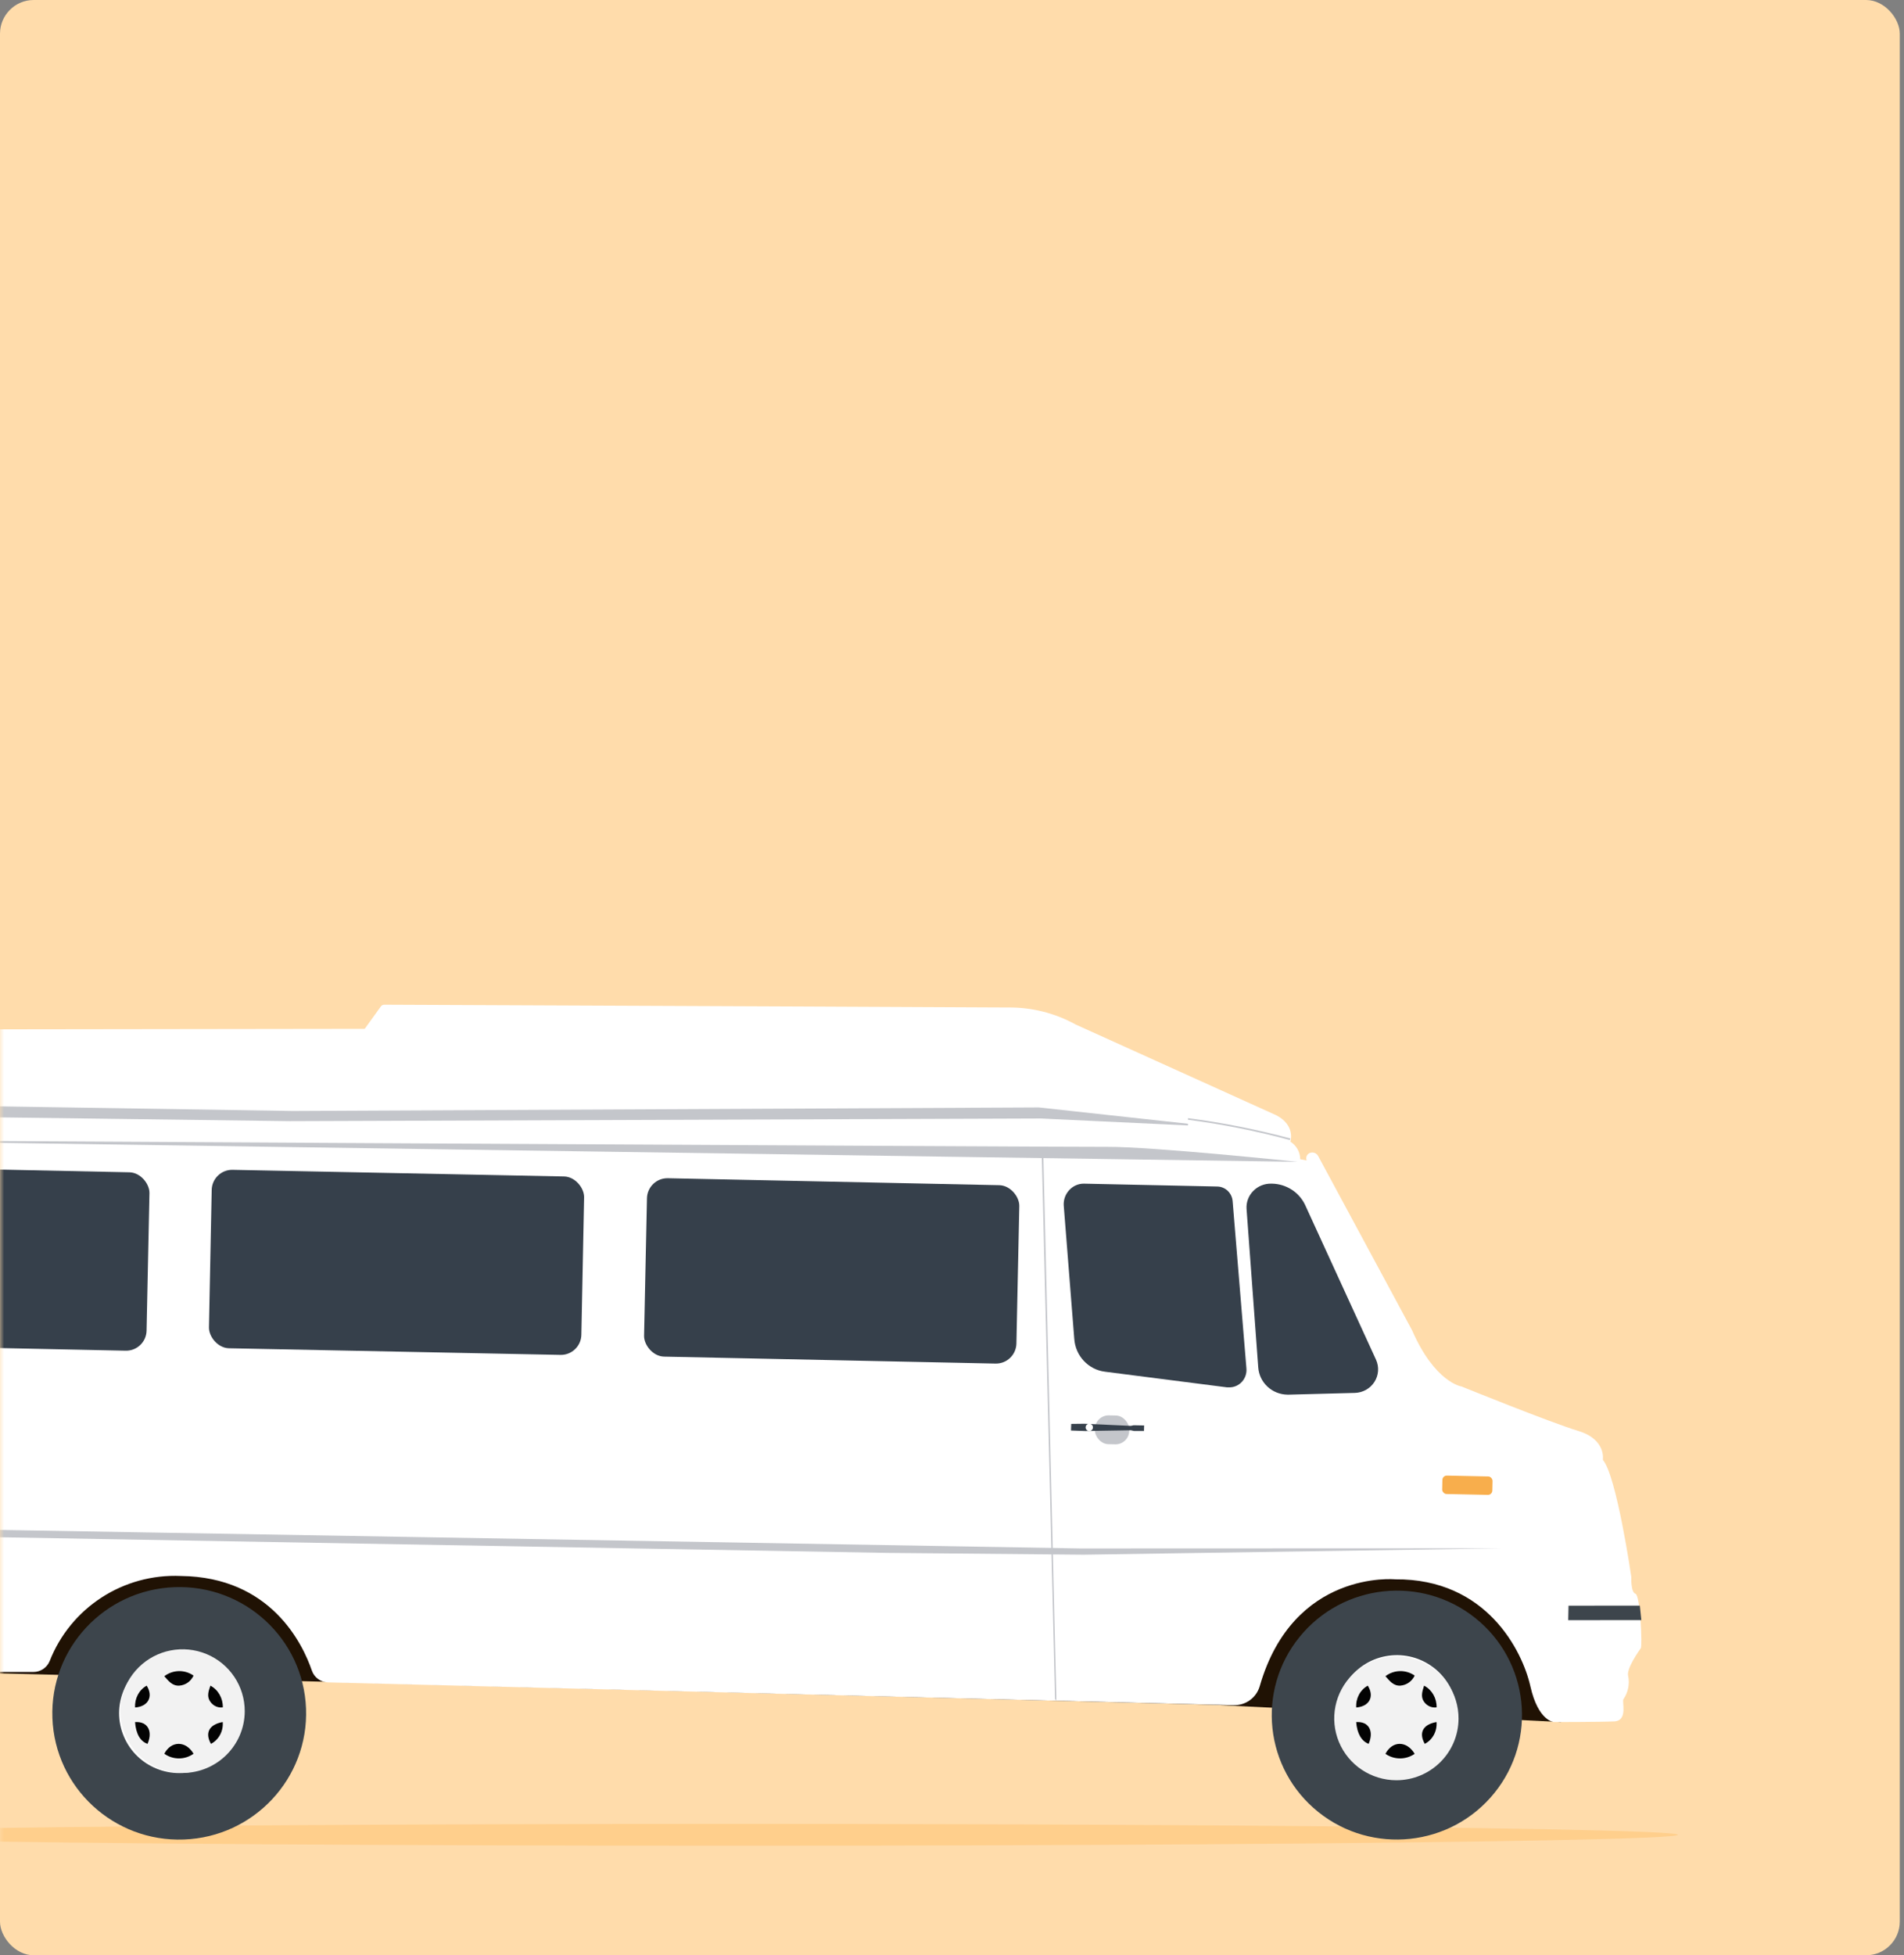 <svg width="226" height="232" viewBox="0 0 226 232" fill="none" xmlns="http://www.w3.org/2000/svg">
<rect x="0" y="0" width="226" height="232" fill="#808080" stroke="none"/>
<rect width="225.5" height="232" rx="4" fill="#FFDCAB"/>
<mask id="mask0_5129_34596" style="mask-type:alpha" maskUnits="userSpaceOnUse" x="0" y="0" width="226" height="232">
<rect width="225.5" height="232" rx="4" fill="white"/>
</mask>
<g mask="url(#mask0_5129_34596)">
<ellipse opacity="0.506" cx="87.201" cy="217.705" rx="111.962" ry="1.295" fill="#FFC26F"/>
<path d="M185.276 204.325L144.016 202.281L-23.025 197.953L-5.322 174.974L183.835 179.139L185.276 204.325Z" fill="#201204"/>
<ellipse rx="15.067" ry="14.986" transform="matrix(0.999 -0.037 0.037 0.999 21.273 203.292)" fill="#3D454C"/>
<ellipse rx="14.802" ry="14.819" transform="matrix(0.63 -0.777 0.78 0.625 165.806 203.5)" fill="#3D454C"/>
<rect width="42.815" height="19.768" rx="2.12" transform="matrix(-1 -0.021 0.021 -1 68.325 160.03)" fill="#58636B"/>
<path d="M3.964 198.387H-24.984C-26.944 198.392 -28.777 197.419 -29.866 195.795C-30.561 194.741 -30.898 193.493 -30.828 192.234L-28.305 152.997L-27.551 152.046C-27.551 152.046 -25.297 138.425 -22.852 135.297L-20.424 130.975H-21.56C-21.56 130.975 -14.971 122.454 -13.271 120.345C-11.572 118.236 -8.139 118.997 -8.139 118.997H-2.573C-2.482 118.999 -2.403 119.058 -2.374 119.144L-1.619 122.134L43.29 122.074L45.206 119.42C45.298 119.291 45.447 119.214 45.605 119.213C79.331 119.36 116.94 119.515 119.637 119.541C122.443 119.506 125.21 120.2 127.665 121.555L151.516 132.341C153.813 133.56 153.163 135.461 153.163 135.461C153.883 135.911 154.324 136.696 154.333 137.544L155.096 137.691C154.967 137.363 155.105 136.991 155.417 136.826C155.803 136.642 156.266 136.795 156.466 137.172L167.598 157.819C170.329 164.068 173.476 164.509 173.476 164.509C173.476 164.509 184.01 168.778 187.348 169.789C190.686 170.8 190.252 173.212 190.252 173.212C191.891 175.096 193.633 187.117 193.633 187.117C193.633 187.117 193.555 188.924 194.128 189.105C194.7 189.287 194.951 195.276 194.76 195.561C194.57 195.846 192.975 198.05 193.269 198.906C193.445 199.833 193.249 200.792 192.723 201.576C192.437 201.767 193.321 204.169 191.605 204.247C189.888 204.325 184.461 204.325 184.461 204.325C184.461 204.325 182.588 204.256 181.652 200.081C180.715 195.907 176.45 187.29 165.604 187.394C165.604 187.394 153.518 186.219 149.53 200.064C149.137 201.43 147.869 202.36 146.444 202.328L38.938 199.623C38.071 199.603 37.307 199.048 37.022 198.232C35.912 194.999 32.115 187.117 21.477 186.996C14.644 186.687 8.373 190.755 5.889 197.108C5.564 197.882 4.806 198.386 3.964 198.387Z" fill="white"/>
<rect width="44.195" height="21.167" rx="2.43" transform="matrix(-1 -0.021 0.021 -1 120.594 161.844)" fill="#36404B"/>
<rect width="44.203" height="21.171" rx="2.43" transform="matrix(-1 -0.02 0.02 -1 68.957 160.811)" fill="#36404B"/>
<rect width="33.875" height="21.167" rx="2.43" transform="matrix(-1 -0.021 0.021 -1 17.346 160.315)" fill="#36404B"/>
<path d="M-20.691 130.949L34.746 131.822L123.306 131.4L141.012 133.337V133.538L123.566 132.714L34.433 133.03L-21.29 132.301L-20.691 130.949Z" fill="#C4C6CB"/>
<path d="M126.946 141.177C127.394 140.703 128.014 140.438 128.66 140.445L144.493 140.785C145.449 140.804 146.235 141.558 146.31 142.528L147.947 162.365C147.999 162.952 147.802 163.533 147.406 163.963C147.009 164.392 146.452 164.629 145.873 164.615H145.659L131.163 162.757C129.176 162.514 127.641 160.865 127.511 158.834L126.26 142.999C126.229 142.321 126.478 141.661 126.946 141.177Z" fill="#36404B"/>
<path d="M148.769 141.3C149.325 140.735 150.096 140.425 150.895 140.445H151C152.671 140.483 154.179 141.446 154.897 142.933L163.325 161.324C163.718 162.178 163.65 163.17 163.144 163.965C162.637 164.76 161.76 165.251 160.808 165.273L152.996 165.479H152.822C150.987 165.456 149.477 164.05 149.35 162.247L147.962 143.438C147.909 142.645 148.203 141.867 148.769 141.3Z" fill="#36404B"/>
<rect width="4.071" height="3.418" rx="1.62" transform="matrix(-1 -0.021 0.021 -1 134.002 171.408)" fill="#C4C6CB"/>
<path d="M127.125 169.735L128.799 169.795L134.239 169.705L134.606 169.789H135.787L135.805 169.135L134.561 169.111L134.23 169.183L128.727 168.932L127.152 168.95L127.125 169.735Z" fill="#36404B"/>
<path d="M128.861 169.363C128.861 169.602 129.056 169.795 129.295 169.795C129.535 169.795 129.729 169.602 129.729 169.363C129.729 169.125 129.535 168.932 129.295 168.932C129.056 168.932 128.861 169.125 128.861 169.363Z" fill="white"/>
<rect width="5.954" height="2.184" rx="0.52" transform="matrix(-1 -0.021 0.021 -1 177.127 177.382)" fill="#F8AE4C"/>
<path d="M194.823 192.231L186.144 192.239L186.18 190.521L194.645 190.513L194.823 192.231Z" fill="#3D454C"/>
<path d="M153.101 135.265L153.163 135.084C149.176 134.008 145.115 133.203 141.012 132.675V132.865C145.094 133.395 149.133 134.197 153.101 135.265Z" fill="#C4C6CB"/>
<ellipse rx="7.134" ry="7.097" transform="matrix(0.99 -0.138 0.14 0.99 165.808 203.482)" fill="white"/>
<path d="M165.748 211.231C162.761 211.231 160.069 209.439 158.929 206.693C157.789 203.947 158.427 200.788 160.544 198.692C162.662 196.597 165.84 195.978 168.596 197.125C171.352 198.271 173.14 200.958 173.125 203.929C173.106 207.967 169.808 211.231 165.748 211.231Z" fill="#F2F2F2"/>
<path d="M164.446 198.885C165.471 198.109 166.863 198.079 167.918 198.812C167.601 199.495 166.95 199.951 166.214 200.007C165.37 200.044 164.94 199.428 164.446 198.885Z" fill="#030303"/>
<path d="M167.918 208.096C166.877 208.823 165.487 208.823 164.446 208.096C165.278 206.521 166.968 206.521 167.918 208.096Z" fill="#030303"/>
<path d="M160.975 204.332C162.455 204.221 163.114 205.384 162.455 206.915C161.604 206.588 161.086 205.695 160.975 204.332Z" fill="#030303"/>
<path d="M160.981 202.598C160.91 201.518 161.452 200.498 162.355 200.009C163.165 201.311 162.541 202.479 160.981 202.598Z" fill="#030303"/>
<path d="M170.513 204.325C170.599 205.409 170.045 206.437 169.117 206.915C168.375 205.6 168.895 204.606 170.513 204.325Z" fill="#030303"/>
<path d="M169.035 200.009C169.965 200.49 170.544 201.494 170.521 202.583C169.949 202.665 169.379 202.414 169.035 201.928C168.603 201.327 168.819 200.687 169.035 200.009Z" fill="#030303"/>
<ellipse rx="7.129" ry="7.102" transform="matrix(0.922 -0.387 0.391 0.921 21.274 203.282)" fill="white"/>
<path d="M21.672 210.368C18.686 210.368 15.994 208.577 14.854 205.832C13.714 203.087 14.35 199.929 16.465 197.832C18.581 195.736 21.758 195.115 24.514 196.259C27.27 197.403 29.06 200.087 29.05 203.057C29.03 207.097 25.734 210.363 21.672 210.368Z" fill="#F2F2F2"/>
<path d="M19.503 198.889C20.528 198.108 21.919 198.078 22.975 198.815C22.659 199.502 22.007 199.959 21.27 200.007C20.427 200.044 19.996 199.434 19.503 198.889Z" fill="#030303"/>
<path d="M22.975 208.086C21.934 208.826 20.543 208.826 19.503 208.086C20.325 206.524 22.061 206.524 22.975 208.086Z" fill="#030303"/>
<path d="M16.031 204.332C17.512 204.221 18.171 205.392 17.512 206.915C16.638 206.612 16.135 205.711 16.031 204.332Z" fill="#030303"/>
<path d="M16.037 202.598C15.969 201.519 16.51 200.499 17.412 200.009C18.222 201.295 17.598 202.487 16.037 202.598Z" fill="#030303"/>
<path d="M26.437 204.325C26.524 205.409 25.969 206.437 25.039 206.915C24.3 205.608 24.825 204.613 26.437 204.325Z" fill="#030303"/>
<path d="M24.975 200.009C25.896 200.492 26.47 201.496 26.446 202.584C25.88 202.663 25.318 202.413 24.975 201.93C24.527 201.323 24.733 200.685 24.975 200.009Z" fill="#030303"/>
<path d="M178.333 183.71L128.243 183.728L-29.951 181.017L-29.969 181.872L105.276 184.254L128.608 184.47L178.333 183.71Z" fill="#C4C6CB"/>
<path d="M125.39 201.735C125.297 201.726 125.226 201.636 125.226 201.529L123.654 136.991H123.839L125.39 201.529V201.735Z" fill="#C4C6CB"/>
<path d="M154.031 137.855C154.031 137.855 136.776 136.048 131.453 136.078C126.13 136.108 -23.025 135.265 -23.025 135.265L154.031 137.855Z" fill="#C4C6CB"/>
<path d="M188.062 179.944C188.528 182.808 189.739 186.197 190.856 186.197C191.974 186.197 192.523 183.876 192.048 181.013C191.573 178.149 190.297 175.838 189.17 175.838C188.044 175.838 187.596 177.09 188.062 179.944Z" fill="white"/>
</g>
</svg>
